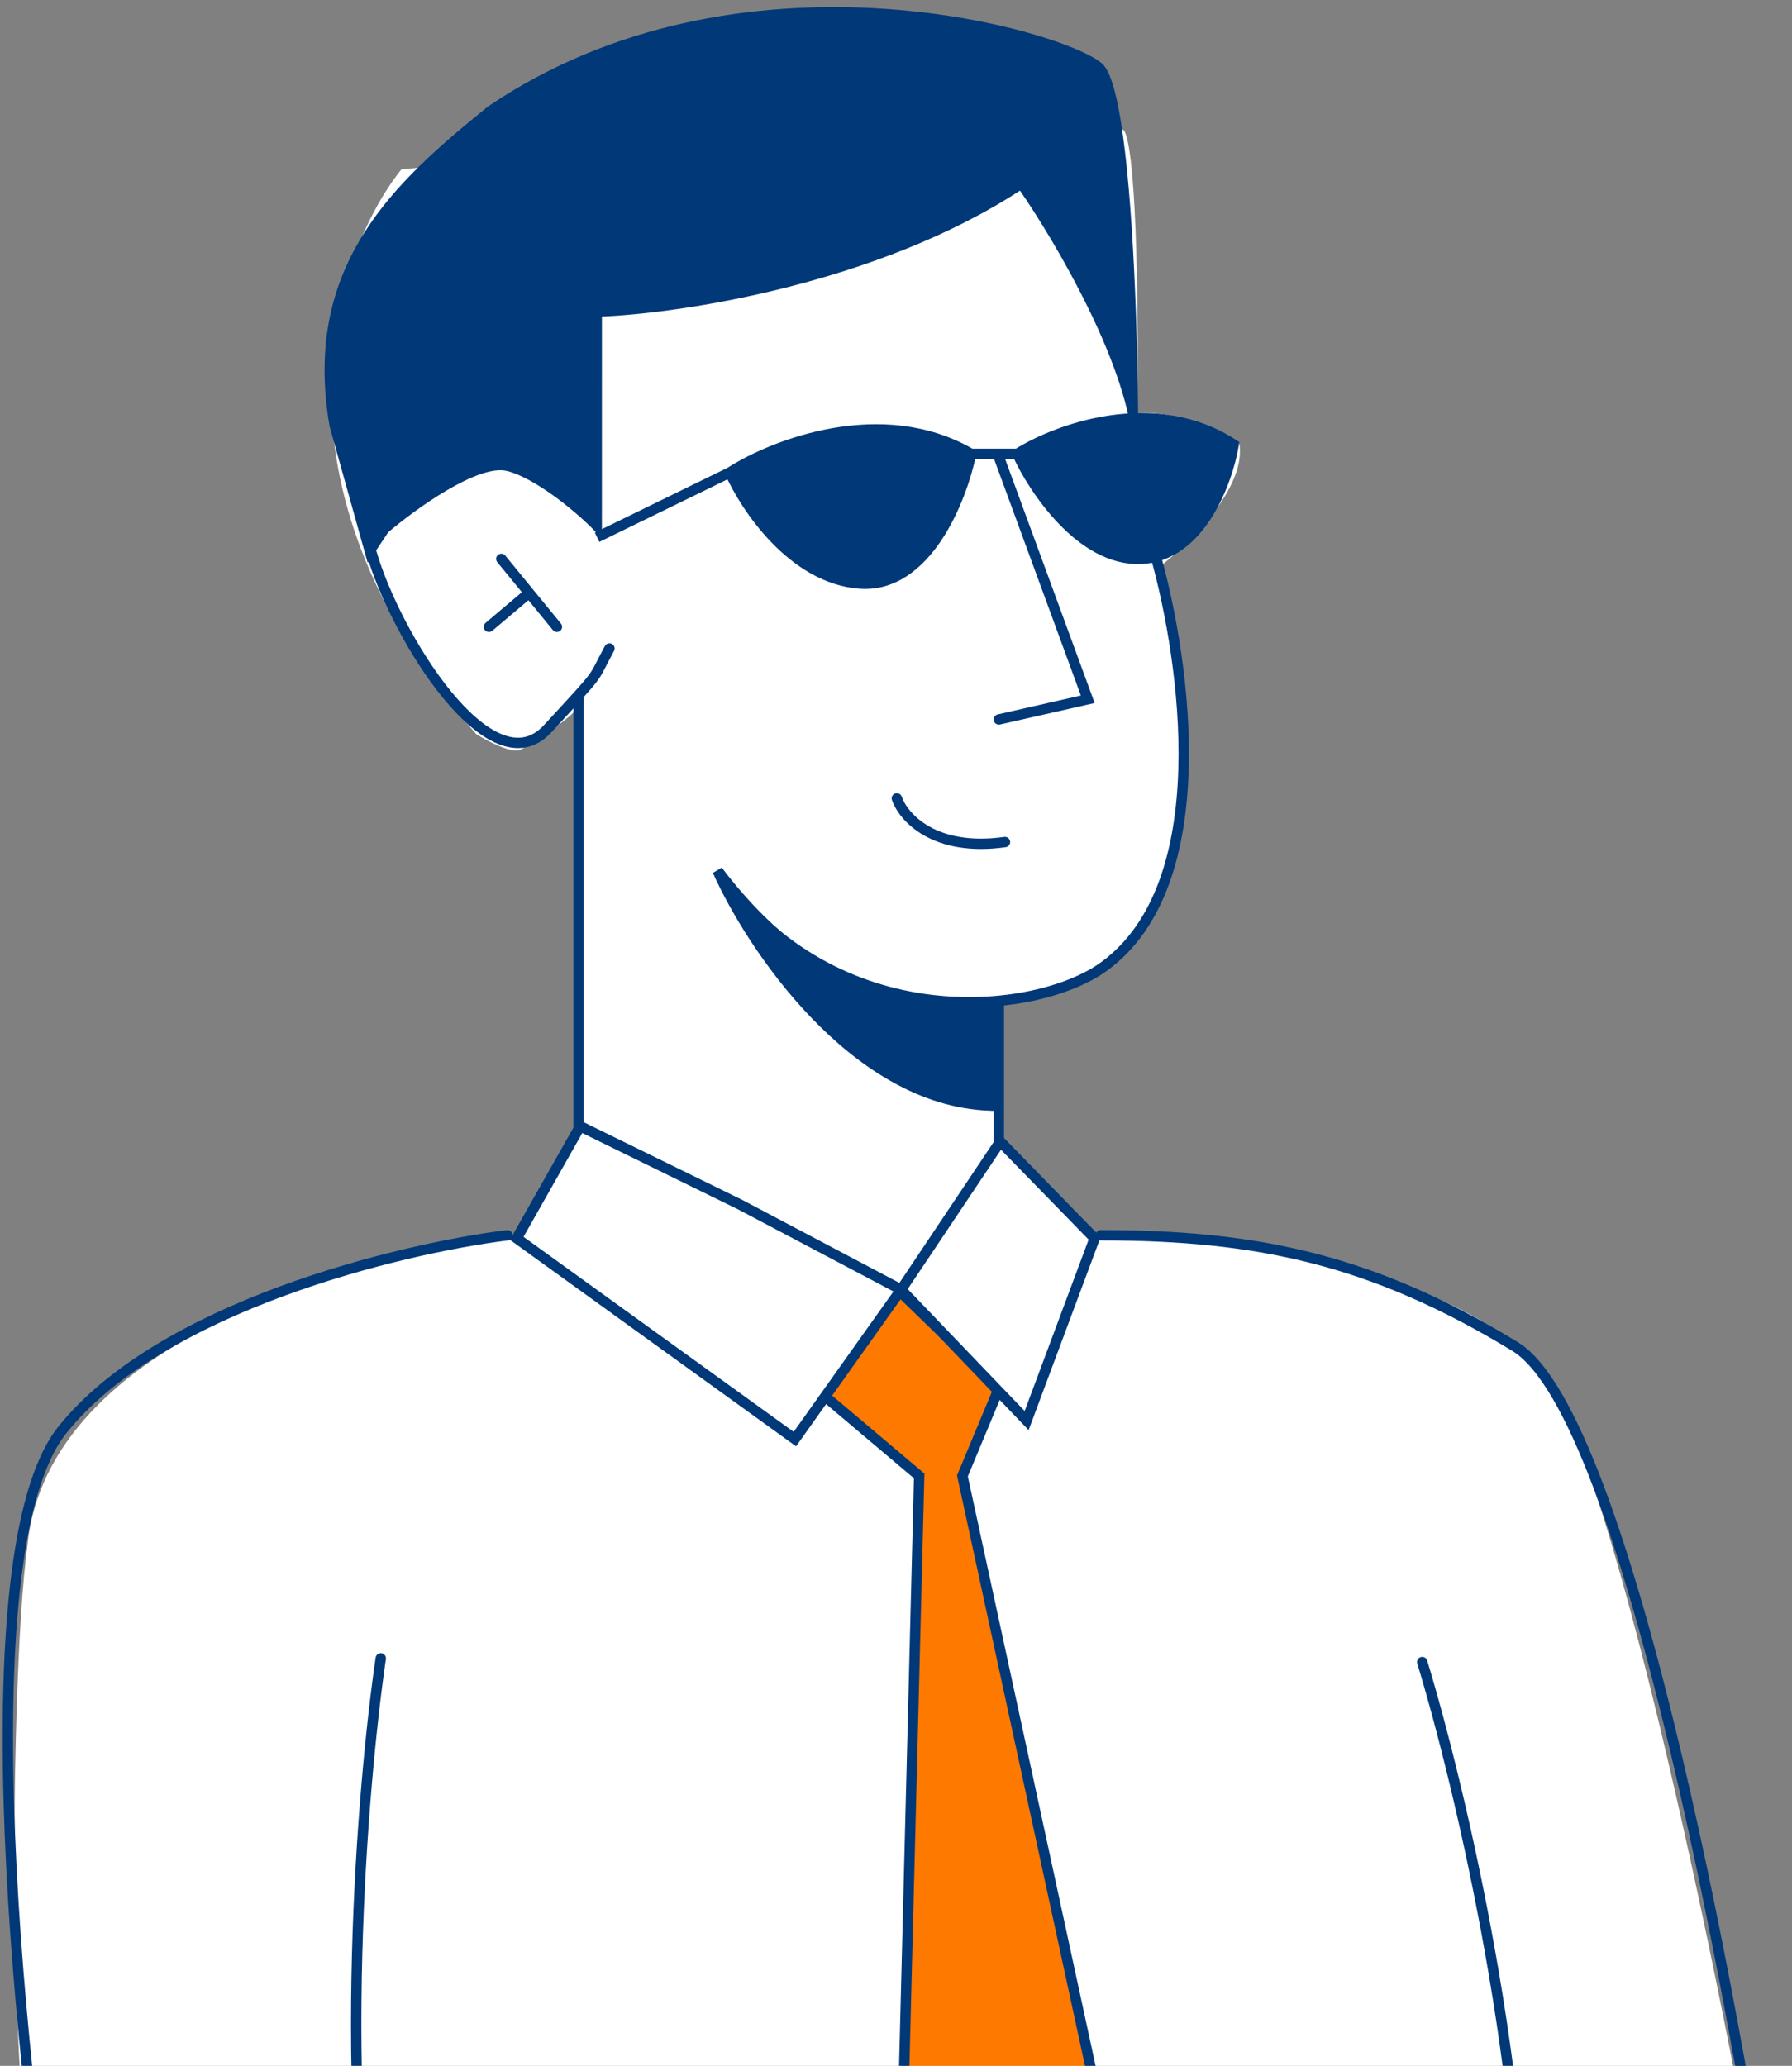 <svg width="203" height="234" viewBox="0 0 203 234" fill="none" xmlns="http://www.w3.org/2000/svg">
<rect x="0" y="0" width="203" height="234" fill="#808080" stroke="none"/>
<path d="M53.949 83.156C28.967 54.773 37.882 28.687 45.462 19.192C72.175 16.451 125.965 11.76 127.417 14.919C128.868 18.078 128.971 37.47 128.842 46.771C133.61 46.512 138.517 48.908 140.374 50.138C141.307 55.11 134.759 61.575 131.369 64.187C141.631 103.808 123.681 113.411 113.423 113.26V128.862L123.594 140.127C136.595 140.127 165.006 143.17 174.646 155.341C184.286 167.512 199.002 245.794 201.874 265H7.571C0.107 255.004 1.04 189.74 3.091 175.216C5.268 151.547 41.272 141.961 59.002 140.127L65.416 128.862C65.502 112.31 65.623 79.388 65.416 80.113C65.157 81.019 60.233 84.256 59.002 84.903C58.017 85.421 55.223 83.954 53.949 83.156Z" fill="white"/>
<path d="M104.124 167.179L93.392 158.114L101.844 146.197L113.19 157.188L109.025 167.179L130.03 264.084H116.727H101.673L104.124 167.179Z" fill="#FD7900" stroke="#013878" stroke-width="1.174" stroke-linecap="round"/>
<path d="M67.989 35.666L67.988 60.505C65.888 58.172 60.847 53.998 57.486 53.158C54.125 52.318 46.983 57.473 43.833 60.155L41.732 63.303L37.531 48.261C34.38 30.069 44.883 20.74 55.386 12.227C83.742 -7.014 120.151 3.481 124.702 7.33C129.253 11.178 128.903 62.604 128.553 51.059C128.273 41.823 119.801 27.387 115.6 21.323C99.356 31.958 77.091 35.316 67.989 35.666Z" fill="#013878" stroke="#013878" stroke-width="0.391"/>
<path d="M82.692 53.506C87.594 50.358 99.917 45.53 109.999 51.407H115.25C119.685 48.609 130.794 44.481 139.756 50.358C139.056 54.556 135.975 63.022 129.254 63.302C122.532 63.582 117.117 55.489 115.25 51.407H109.999C108.949 56.538 104.958 66.66 97.396 66.1C89.834 65.541 84.443 57.471 82.692 53.506Z" fill="#013878"/>
<path d="M67.639 60.853L82.692 53.506M82.692 53.506C87.594 50.358 99.917 45.53 109.999 51.407M82.692 53.506C84.443 57.471 89.834 65.541 97.396 66.1C104.958 66.66 108.949 56.538 109.999 51.407M109.999 51.407H115.25M115.25 51.407C119.685 48.609 130.794 44.481 139.756 50.358C139.056 54.556 135.975 63.022 129.254 63.302C122.532 63.582 117.117 55.489 115.25 51.407Z" stroke="#013878" stroke-width="1.174"/>
<path d="M113.15 51.758L123.223 79.206L113.15 81.494" stroke="#013878" stroke-width="1.174" stroke-linecap="round"/>
<path d="M101.596 90.432C102.325 92.553 105.795 96.513 113.843 95.382" stroke="#013878" stroke-width="1.174" stroke-linecap="round"/>
<path d="M131.005 63.305C134.155 74.733 138.006 100.069 125.053 109.483C117.351 115.08 94.596 117.529 81.293 98.638" stroke="#013878" stroke-width="1.174"/>
<path d="M42.082 62.606C44.766 71.935 55.596 89.544 62.037 82.547C68.479 75.55 66.938 77.299 69.039 73.451" stroke="#013878" stroke-width="1.174" stroke-linecap="round"/>
<path d="M56.787 63.305L59.938 67.153M63.088 71.001L59.938 67.153M59.938 67.153L55.387 71.001" stroke="#013878" stroke-width="1.174" stroke-linecap="round"/>
<path d="M65.537 79.046V127.673L102.646 146.564L113.149 130.472V114.029" stroke="#013878" stroke-width="1.174" stroke-linecap="round"/>
<path d="M112.1 125.223C96.696 124.663 85.027 107.031 81.293 98.635C93.896 115.147 106.232 114.028 112.1 114.028V125.223Z" fill="#013878" stroke="#013878" stroke-width="1.174" stroke-linecap="round"/>
<path d="M58.536 140.267L65.723 127.57L83.9 136.479L102.077 146.082L113.308 129.306L124.002 140.267L116.3 160.908L102.077 146.082L90.043 163.007L58.536 140.267Z" fill="white"/>
<path d="M102.077 146.082L90.043 163.007L58.536 140.267L65.723 127.57L83.9 136.479L102.077 146.082ZM102.077 146.082L116.3 160.908L124.002 140.267L113.308 129.306L102.077 146.082Z" stroke="#013878" stroke-width="1.174" stroke-linecap="round"/>
<path d="M57.486 139.917C45.349 141.433 18.276 147.964 7.074 161.957C-4.129 175.951 2.406 236.122 7.074 264.459H202.07C197.286 230.408 184.496 160.348 171.613 152.512C155.509 142.716 142.556 139.917 124.702 139.917" stroke="#013878" stroke-width="1.174" stroke-linecap="round"/>
<path d="M43.134 187.845C41.033 202.188 38.093 237.521 43.134 264.109" stroke="#013878" stroke-width="1.174" stroke-linecap="round"/>
<path d="M161.112 188.261C165.338 202.128 173.541 236.623 172.541 263.665" stroke="#013878" stroke-width="1.174" stroke-linecap="round"/>
</svg>
